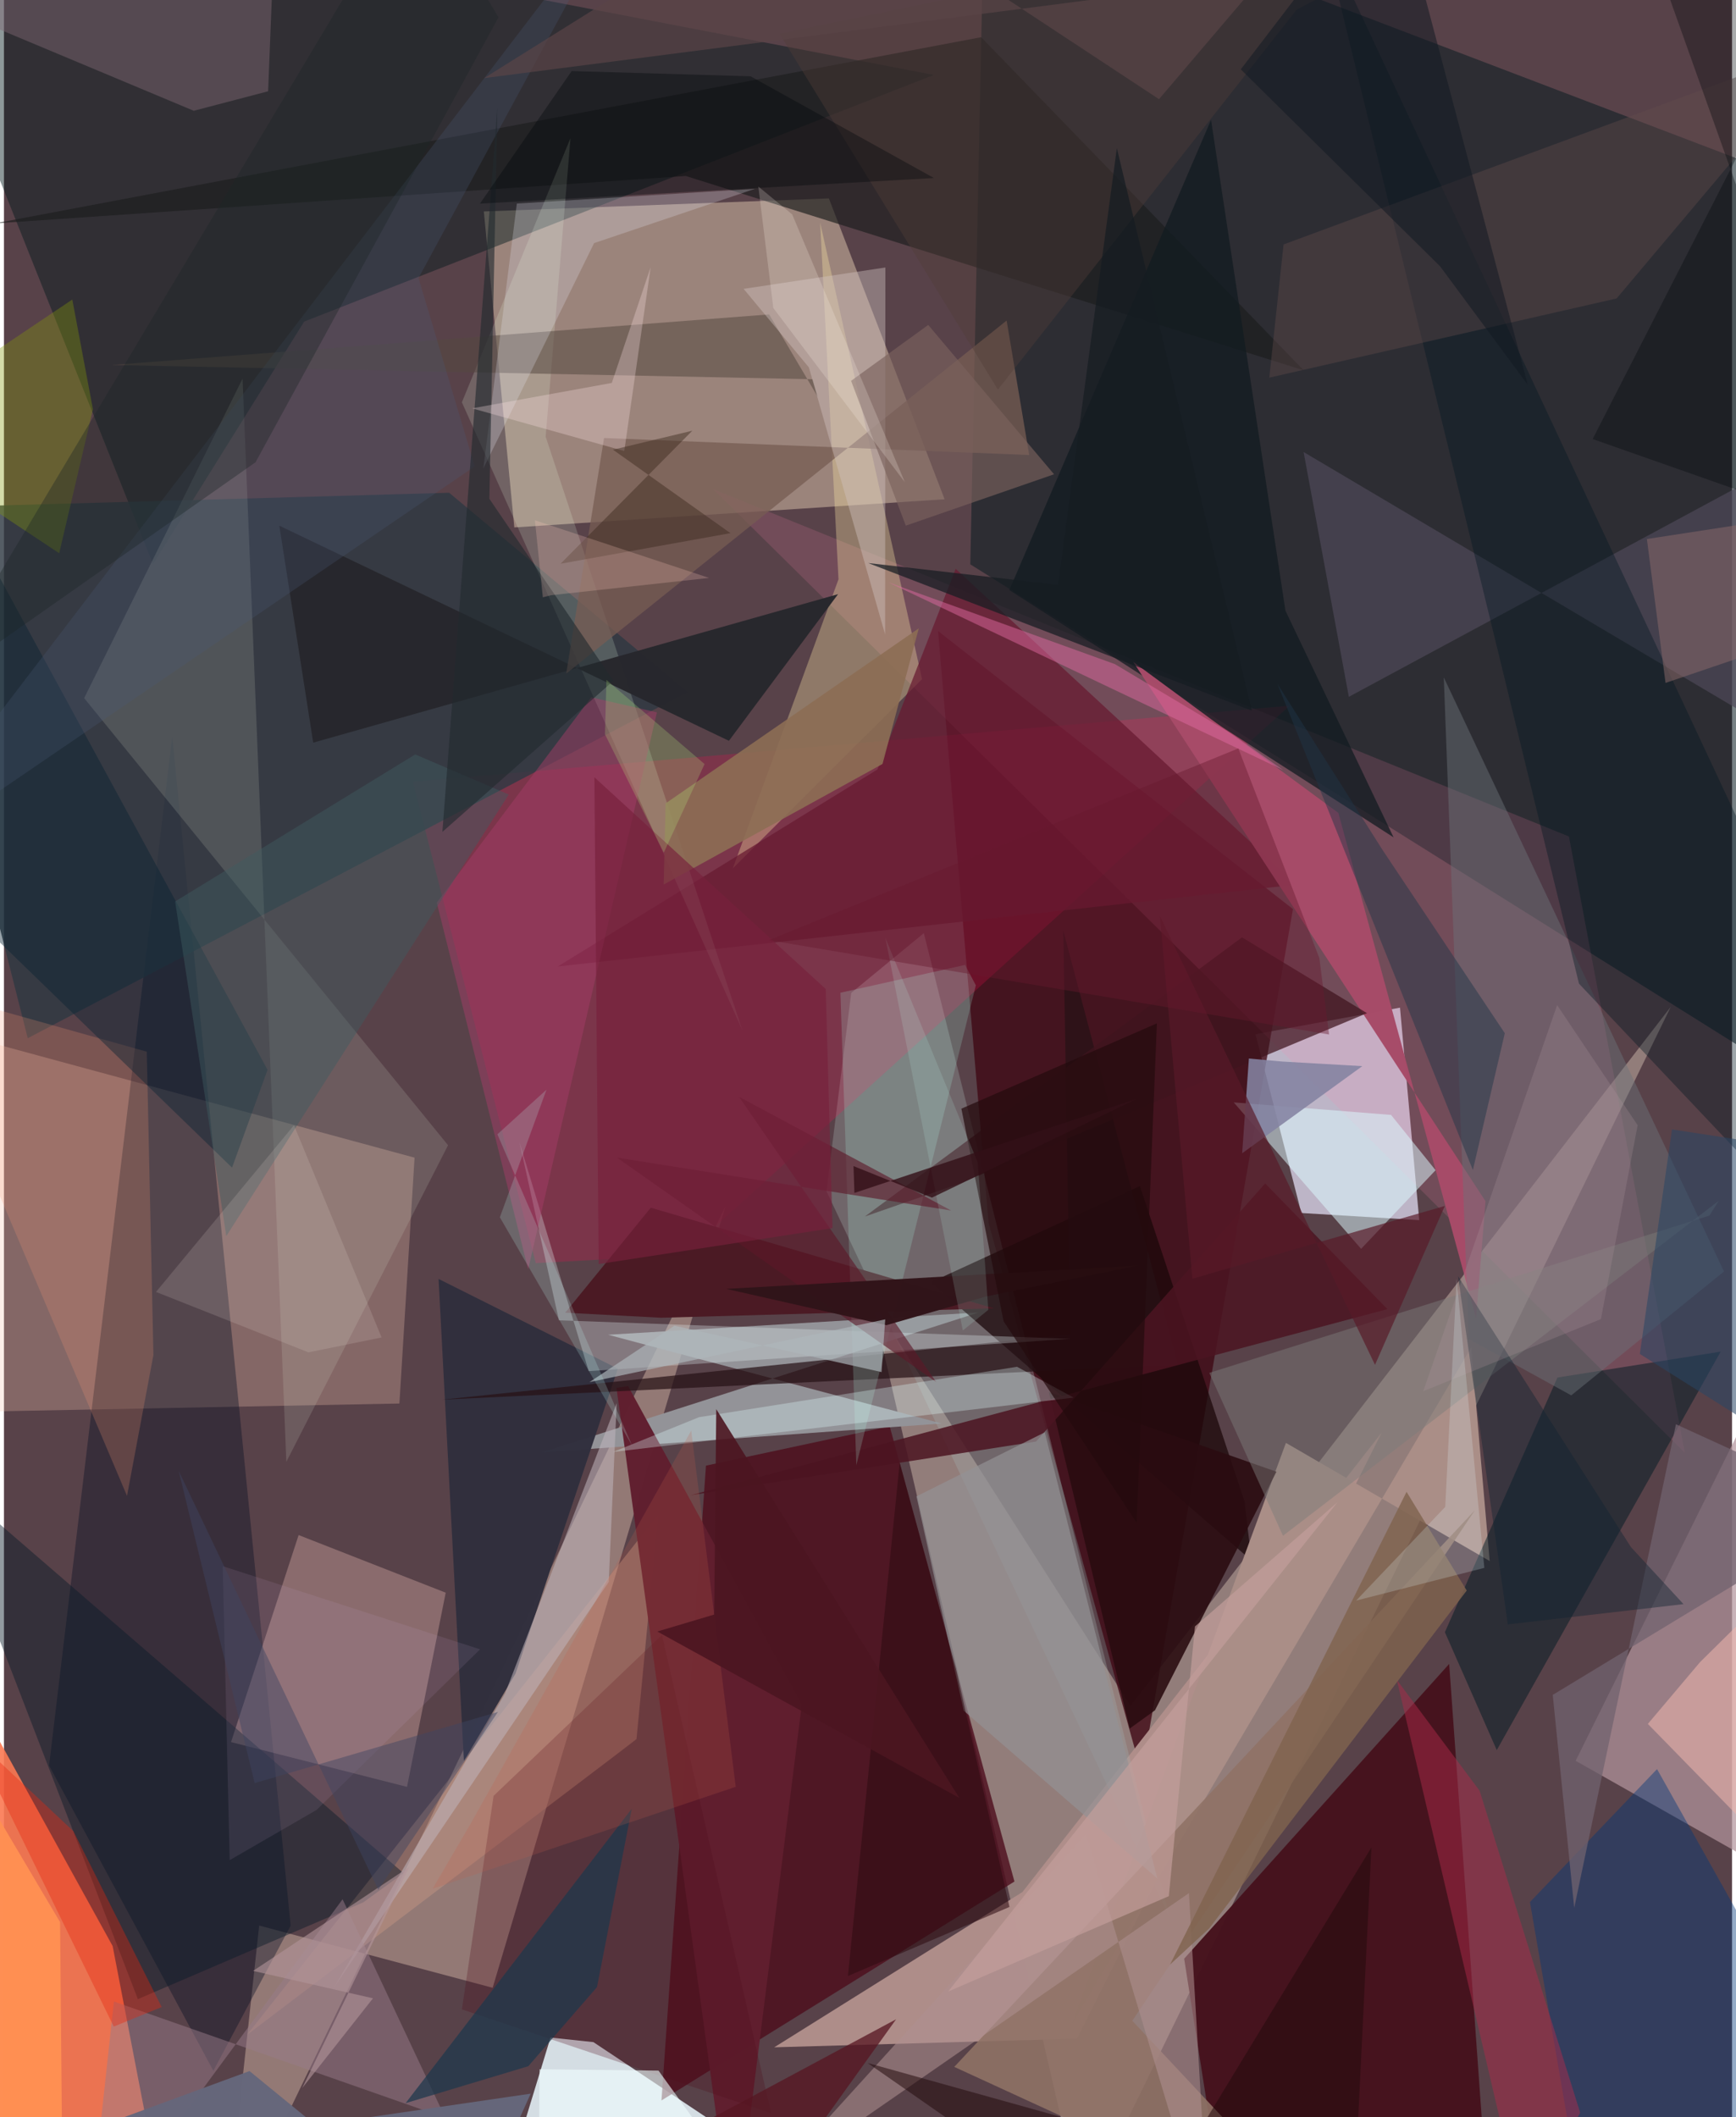 <svg xmlns="http://www.w3.org/2000/svg" width="228" height="278" viewBox="0 0 836 1024"><path fill="#584249" d="M0 0h836v1024H0z"/><path fill="#efdcca" fill-opacity=".384" d="M545.019 825.093L419.72 628.529l102.1 441.11 284.532-582.672z"/><path fill="#cfb8a2" fill-opacity=".561" d="M399.077 95.964l-166.93 6.311 14.75 152.819 208.176-13.615z"/><path fill="#dbd8ec" fill-opacity=".769" d="M675.364 487.367l-69.92 12.835 22.192 86.484 57.037 3.458z"/><path fill="#0b1e23" fill-opacity=".557" d="M838.635 505.46l43.311-412.205L474.485-62l-6.994 334.95z"/><path fill="#3f0814" fill-opacity=".78" d="M550.4 857.797l73.192-418.102-171.711-134.493 24.485 286.444z"/><path fill="#fa7952" fill-opacity=".902" d="M52.58 941.234L-62 733.618V1086H80.472z"/><path fill="#eaf8fd" fill-opacity=".851" d="M432.801 1086l-197.442-5.153L264.4 985.5l20.765 2.205z"/><path fill="#caaa9d" fill-opacity=".522" d="M236.411 961.418l112.626-377.966L106.677 1086l16.79-154.687z"/><path fill="#00191c" fill-opacity=".447" d="M-61.48-62L72.108 272.822l73.116-117.279L449.797 36.25z"/><path fill="#f7c9b2" fill-opacity=".282" d="M191.307 678.829l7.33-118.911L-62 489.225v194.529z"/><path fill="#b2949c" fill-opacity=".718" d="M898 1033.225l-44.109-370.374-93.553 188.786L898 929.544z"/><path fill="#46121c" fill-opacity=".961" d="M590.574 1072.352l-19.625-124.995 128.203-142.564 15.797 220.056z"/><path fill="#4c0c1b" fill-opacity=".788" d="M488.85 910.026l-170.759 105.88 21.525-307.031 88.868-19.042z"/><path fill="#b08e8a" fill-opacity=".984" d="M666.509 692.883L492.684 915.129l-120.049 75.083 146.45-4.18z"/><path fill="#939398" d="M453.666 688.496l-193.441 13.981 211.3-67.69-179.311 10.786z"/><path fill="#000c22" fill-opacity=".369" d="M138.696 931.379L81.41 356.069 21.828 853.937l79.474 147.632z"/><path fill="#a1adad" fill-opacity=".337" d="M563.81 927.132L397.911 576.16l11.96-95.915 35.15-28.926z"/><path fill="#ff074f" fill-opacity=".208" d="M621.951 341.33L328.94 606.971l-71.658 3.968-59.46-232.862z"/><path fill="#2f3942" fill-opacity=".816" d="M215.38 238.33l115.348 96.383L11.515 502.145-53.458 245.94z"/><path fill="#fe84ad" fill-opacity=".157" d="M585.008 475.526l-241.833-238.9 413.92 167.95 56.058 298.063z"/><path fill="#ffcec3" fill-opacity=".298" d="M142.554 742.456l71.15 27.868-18.719 93.922-85.136-21.658z"/><path fill="#fde9a7" fill-opacity=".333" d="M444.155 328.494l-91.538 91.48 51.107-139.793-8.873-172.506z"/><path fill="#190607" fill-opacity=".722" d="M600.162 726.209l-50.627-152.535-101.132 46.52 155.133 134.595z"/><path fill="#1c1e1e" fill-opacity=".663" d="M329.856 85.121L-4.504 108.06l477.236-90.058 156.045 161.113z"/><path fill="#aa8e87" d="M709.773 651.754L516.224 979.855 620.18 697.869l98.572 57.149z"/><path fill="#302f3e" fill-opacity=".98" d="M247.48 809.444l49.496-147.467-86.721-43.403 12.255 233.213z"/><path fill="#dbdfcc" fill-opacity=".157" d="M38.788 337.662l76.65-154.542 21.169 523.906 78.236-153.12z"/><path fill="#011b23" fill-opacity=".498" d="M751.525 666.266l78.969-12.517-108.32 192.72-25.092-57.032z"/><path fill="#4b1a24" fill-opacity=".992" d="M317.945 637.351l-46.41-2.444 41.374-50.78 166.047 48.683z"/><path fill="#003779" fill-opacity=".424" d="M738.237 919.978L758.405 1037 898 1030.878l-98.288-175.226z"/><path fill="#c89784" fill-opacity=".443" d="M117.574 984.187L316.432 732.65l-10.424 108.487-10.362 7.953z"/><path fill="#504a5b" fill-opacity=".678" d="M898 378.09L628.734 218.634l21.883 118.387L885.72 210.299z"/><path fill="#121b21" fill-opacity=".745" d="M619.946 295.343L583.953 57.941l-97.576 227.452 185.88 119.606z"/><path fill="#611e2f" fill-opacity=".973" d="M385.975 824.37L353.181 1086l-56.868-414.768 5.659-.806z"/><path fill="#681b32" fill-opacity=".737" d="M625.245 427.84l-357.353 39.622 154.685-95.311L460.41 275.1z"/><path fill="#ebffe6" fill-opacity=".176" d="M262.06 211.217L274.069 66.81l-52.532 127.763 135.6 303.527z"/><path fill="#a74b68" fill-opacity=".988" d="M546.29 320.106l99.246 73.054 66.635 244.448 4.563-56.62z"/><path fill="#27272c" fill-opacity=".976" d="M149.605 359.192l-16.394-104.937 217.501 104.046 52.807-70.923z"/><path fill="#dbfbff" fill-opacity=".51" d="M671.048 539.25l21.528 26.739-36.027 38.029-61.629-70.833z"/><path fill="#081b27" fill-opacity=".439" d="M64.784 966.91l-99.336-257.835L193.27 905.957l-19.344 14.088z"/><path fill="#8f7266" fill-opacity=".886" d="M545.862 977.391l165.744-246.97L459.73 999.68 647.524 1086z"/><path fill="#775c53" fill-opacity=".761" d="M485.065 155.025l10.927 65.06-205.69-8.233-18.304 113.97z"/><path fill="#271115" fill-opacity=".714" d="M515.849 645.406l-3.368-195.308L567.8 660.026l-355.928 16.941z"/><path fill="#2a0c10" fill-opacity=".89" d="M615.599 711.815l-58.764 115.39-12.25 8.854-39.108-162.806z"/><path fill="#6c7379" fill-opacity=".455" d="M696.545 327.609l135.57 287.377-73.897 59.908-49.56-27.259z"/><path fill="#554941" fill-opacity=".541" d="M370.189 152.07L51.965 176.54l339.238 6.879 2.499 8.535z"/><path fill="#ad2b49" fill-opacity=".478" d="M713.887 866.128l48.644 155.713-27.835 50.142-60.845-259.445z"/><path fill="#001521" fill-opacity=".38" d="M898 619.728L761.949 475.75 638.097-32.28 898 522.977z"/><path fill="#3f141e" fill-opacity=".722" d="M462.105 572.514L659.4 490.032l-60.464-36.665L416.492 588.38z"/><path fill="#c0b5bc" fill-opacity=".549" d="M296.424 678.634l-3.847 86.475L159.871 961.03l82.513-141.882z"/><path fill="#4c1421" fill-opacity=".851" d="M669.26 633.174l-59.118-60.791L499.293 697.22l-167.126 25.975z"/><path fill="#806a74" fill-opacity=".459" d="M-62-10.828L132.01-62l-4.215 106.15-35.982 9.43z"/><path fill="#adf7e3" fill-opacity=".2" d="M412.355 708.675l-7.702-228.522 60.304-13.455 5.223 9.87z"/><path fill="#dee9ee" fill-opacity=".322" d="M515.828 647.551l-247.358-8.965-19.044-85.999 33.458 110.581z"/><path fill="#f99773" fill-opacity=".22" d="M72.31 655.334l-3.22-146.685-114.266-32.037L59.53 723.514z"/><path fill="#ae908f" fill-opacity=".565" d="M583.168 1086l-9.917-170.374-203.73 141.055 153.96-169.641z"/><path fill="#634d4d" fill-opacity=".384" d="M780.171 144.35L612.13 182.66l6.901-64.428 265.832-98.214z"/><path fill="#e6e3f2" fill-opacity=".255" d="M285.497 117.58l77.764-26.234-115.144 7.112-16.206 128.125z"/><path fill="#d1c4c0" fill-opacity=".416" d="M426.413 129.374l-68.585 10.336 31.575 37.99 36.876 129.158z"/><path fill="#997b8b" fill-opacity=".494" d="M40.401 1086L163.82 918.61l49.686 105.678-160.32-56.225z"/><path fill="#a73d69" fill-opacity=".471" d="M315.885 344.548l-31.786-7.288-74.713 99.308 44.2 177.39z"/><path fill="#5b1728" fill-opacity=".616" d="M451.017 668.475L296.554 559.901l161.683 25.592-102.68-55.027z"/><path fill="#4e0d1d" fill-opacity=".271" d="M221.539 971.86l15.336-103.268 81.45-77.805 52.79 231.28z"/><path fill="#939295" fill-opacity=".694" d="M503.512 692.766l54.443 215.784-93.647-81.136-22.867-103.681z"/><path fill="#052031" fill-opacity=".412" d="M-31.8 426.884L-62 169.255l189.515 348.173-17.174 47.314z"/><path fill="#8482a1" fill-opacity=".875" d="M602.265 511.964l-3.26 45.835 58.117-42.142-38.822-2.23z"/><path fill="#8c6d54" fill-opacity=".906" d="M319.146 427.827l.96-39.267 122.463-84.667-17.548 65.613z"/><path fill="#405c61" fill-opacity=".451" d="M244.207 384.281L107.547 597.88l-24.74-161.872L198.959 364.9z"/><path fill="#7b7b79" fill-opacity=".471" d="M583.098 664.015l241.925-76.069 4.555-7.179-210.825 162.036z"/><path fill="#523e39" fill-opacity=".4" d="M625.374 4.664L754.152-62l-378.94 78.314 105.634 172.113z"/><path fill="#eeb5ad" fill-opacity=".545" d="M892.89 732.412l-29.372 171.241-68.249-69.856 25.256-29.894z"/><path fill="#e2feff" fill-opacity=".306" d="M517.498 675.98l-222.756 26.268 41.545-16.814 153.807-24.368z"/><path fill="#1f3547" fill-opacity=".467" d="M726.07 499.73l-15.448 66.167-94.587-235.187 50.651 80.031z"/><path fill="#1d374c" fill-opacity=".725" d="M194.313 1017.215l59.358-17.87 33.23-38.254 16.833-86.31z"/><path fill="#859807" fill-opacity=".349" d="M43.044 197.941L26.72 267.575-62 208.751l95.063-63.875z"/><path fill="#7f634f" fill-opacity=".816" d="M564.101 950.217L678.538 721.55l29.112 47.737L583.11 932.64z"/><path fill="#485977" fill-opacity=".263" d="M200.558 134.468l27.194 91.122L-62 423.331 303.224-54.985z"/><path fill="#71626e" fill-opacity=".745" d="M759.65 922.776l-10.388-103.014L898 729.544l-89.148-40.674z"/><path fill="#e6270e" fill-opacity=".376" d="M76.303 970.742l-23.188 9.435-68.705-140.645 49.19 46.149z"/><path fill="#21292f" fill-opacity=".612" d="M234.826 241.253L238.7 52.119l-26.595 350.23 82.742-73.051z"/><path fill="#7b625d" fill-opacity=".647" d="M436.285 254.242L508 229.395l-60.857-72.232-37.325 27.026z"/><path fill="#ffe6e8" fill-opacity=".29" d="M300.092 218.151l-73.62-20.645 67.587-12.293 18.805-56.036z"/><path fill="#301419" fill-opacity=".98" d="M475.215 627.024l73.302-14.89-199.11 11.258 77.523 17.546z"/><path fill="#581928" fill-opacity=".682" d="M697.056 583.27l-122.132 35.195-15.703-175.453 104.057 217.116z"/><path fill="#240a0d" fill-opacity=".71" d="M463.174 536.225l94.583-41.258-9.781 241.569-64.395-97.505z"/><path fill="#112432" fill-opacity=".431" d="M703.437 617.241l24.088 168.417 84.992-9.794-25.433-27.587z"/><path fill="#f4e5e2" fill-opacity=".149" d="M182.7 646.883L140.3 544.23l-66.742 80.634 73.727 29.218z"/><path fill="#89696a" fill-opacity=".525" d="M896.639 245.065l-101.83 15.636 9.012 69.601 56.547-19.205z"/><path fill="#230b0c" fill-opacity=".529" d="M417.847 997.805l235.395 65.638 8.298-169.912L544.547 1086z"/><path fill="#b19599" fill-opacity=".608" d="M144.256 1009.97l34.262-43.456-57.973-13.267 75.603-50.34z"/><path fill="#000809" fill-opacity=".341" d="M768.574 212.34L898 257.85 804.26-5.181 898-40.855z"/><path fill="#000809" fill-opacity=".361" d="M274.644 34.368L230.27 98.491l219.642-12.387-88.715-49.201z"/><path fill="#121922" fill-opacity=".537" d="M694.772 128.824l-96.43-95.276L671.448-62l65.706 248.08z"/><path fill="#76203c" fill-opacity=".659" d="M287.71 611.386l113.13-17.394-3.301-115.668L285.633 375.94z"/><path fill="#e36aa4" fill-opacity=".471" d="M618.838 372.444l-190.994-90.769 109.575 39.534 56.663 33.815z"/><path fill="#c49e9c" fill-opacity=".675" d="M456.73 963.254l188.438-236.726-68.995 60.131L563.53 917.1z"/><path fill="#1b2628" fill-opacity=".373" d="M121.717 223.565L239.234 8.417l-39.947-67.814L-36.1 334.35z"/><path fill="#151c22" fill-opacity=".722" d="M538.387 71.636l65.299 272.09-185.6-71.4 91.86 10.532z"/><path fill="#2d0c11" fill-opacity=".557" d="M460.558 807.106l25.878 115.222-78.141 33.4L433.329 707.4z"/><path fill="#c35f4c" fill-opacity=".208" d="M225.639 882.25l-18.278 31.288 146.647-49.319-21.53-172.289z"/><path fill="#39271d" fill-opacity=".443" d="M269.275 272.656l82.17-14.792-56.805-40.357 38.366-9.191z"/><path fill="#284664" fill-opacity=".549" d="M806.96 546.268l-15.576 108.593L898 722.052V560.204z"/><path fill="#b0989f" fill-opacity=".239" d="M790.332 544.234l-17.764 93.761-85.952 34.886 64.76-186.742z"/><path fill="#e4fcff" fill-opacity=".208" d="M697.26 728.814l-43.108 45.323 62.01-15.807-13.418-139.832z"/><path fill="#66677b" fill-opacity=".976" d="M-20.26 1052.8l139.046-51.103L221.856 1086l32.963-73.376z"/><path fill="#ccaed7" fill-opacity=".114" d="M151.269 875.376l-42.07 24.32-3.375-142.2 124.51 40.229z"/><path fill="#561622" fill-opacity=".753" d="M431.598 976.647l-142.42 76.336-67.601 1.304L353.25 1086z"/><path fill="#f2ffff" fill-opacity=".592" d="M316.656 1001.477l20.734 28.728L258.72 1086l.357-85.163z"/><path fill="#fff5ed" fill-opacity=".208" d="M435.82 233.22l-63.62-84.252-7.263-58.755 16.381 13.474z"/><path fill="#adb6bb" fill-opacity=".675" d="M283.264 668.49l143.063-30.347-1.775 25.488-100.209-22.44z"/><path fill="#bef5f2" fill-opacity=".2" d="M262.471 527.036l-23.763 21.594 65.21 150.613L239.9 588.756z"/><path fill="#5a4447" fill-opacity=".694" d="M608.815-10.787l-376.54 48.57L391.888-62 558.783 47.972z"/><path fill="#ffcbc1" fill-opacity=".227" d="M264.627 287.889l76.523-8.368-84.28-27.876 3.826 37.247z"/><path fill="#bbf683" fill-opacity=".22" d="M290.754 355.17l.711-26.33 47.471 40.71-19.743 42.865z"/><path fill="#ff8f53" fill-opacity=".984" d="M27.144 929.641L28.573 1086H-62l23.09-267.908z"/><path fill="#bcf9f0" fill-opacity=".149" d="M463.87 643.513l-37.452-189.84 44.698 108.625 5.082 71.231z"/><path fill="#3f4462" fill-opacity=".455" d="M84.52 711.384l36.766 151.033L238.99 827.99l-57.902 86.03z"/><path fill="#68182f" fill-opacity=".42" d="M370.065 454.736l227.086-92.754 39.211 101.442 4.69 36.925z"/><path fill="#4c1621" fill-opacity=".902" d="M343.586 780.904l-27.527 8.198 146.146 80.515L344.592 681.56z"/><path fill="#321017" fill-opacity=".8" d="M448.924 579.263l-37.934-15.265.444 12.99 136.925-45.661z"/></svg>